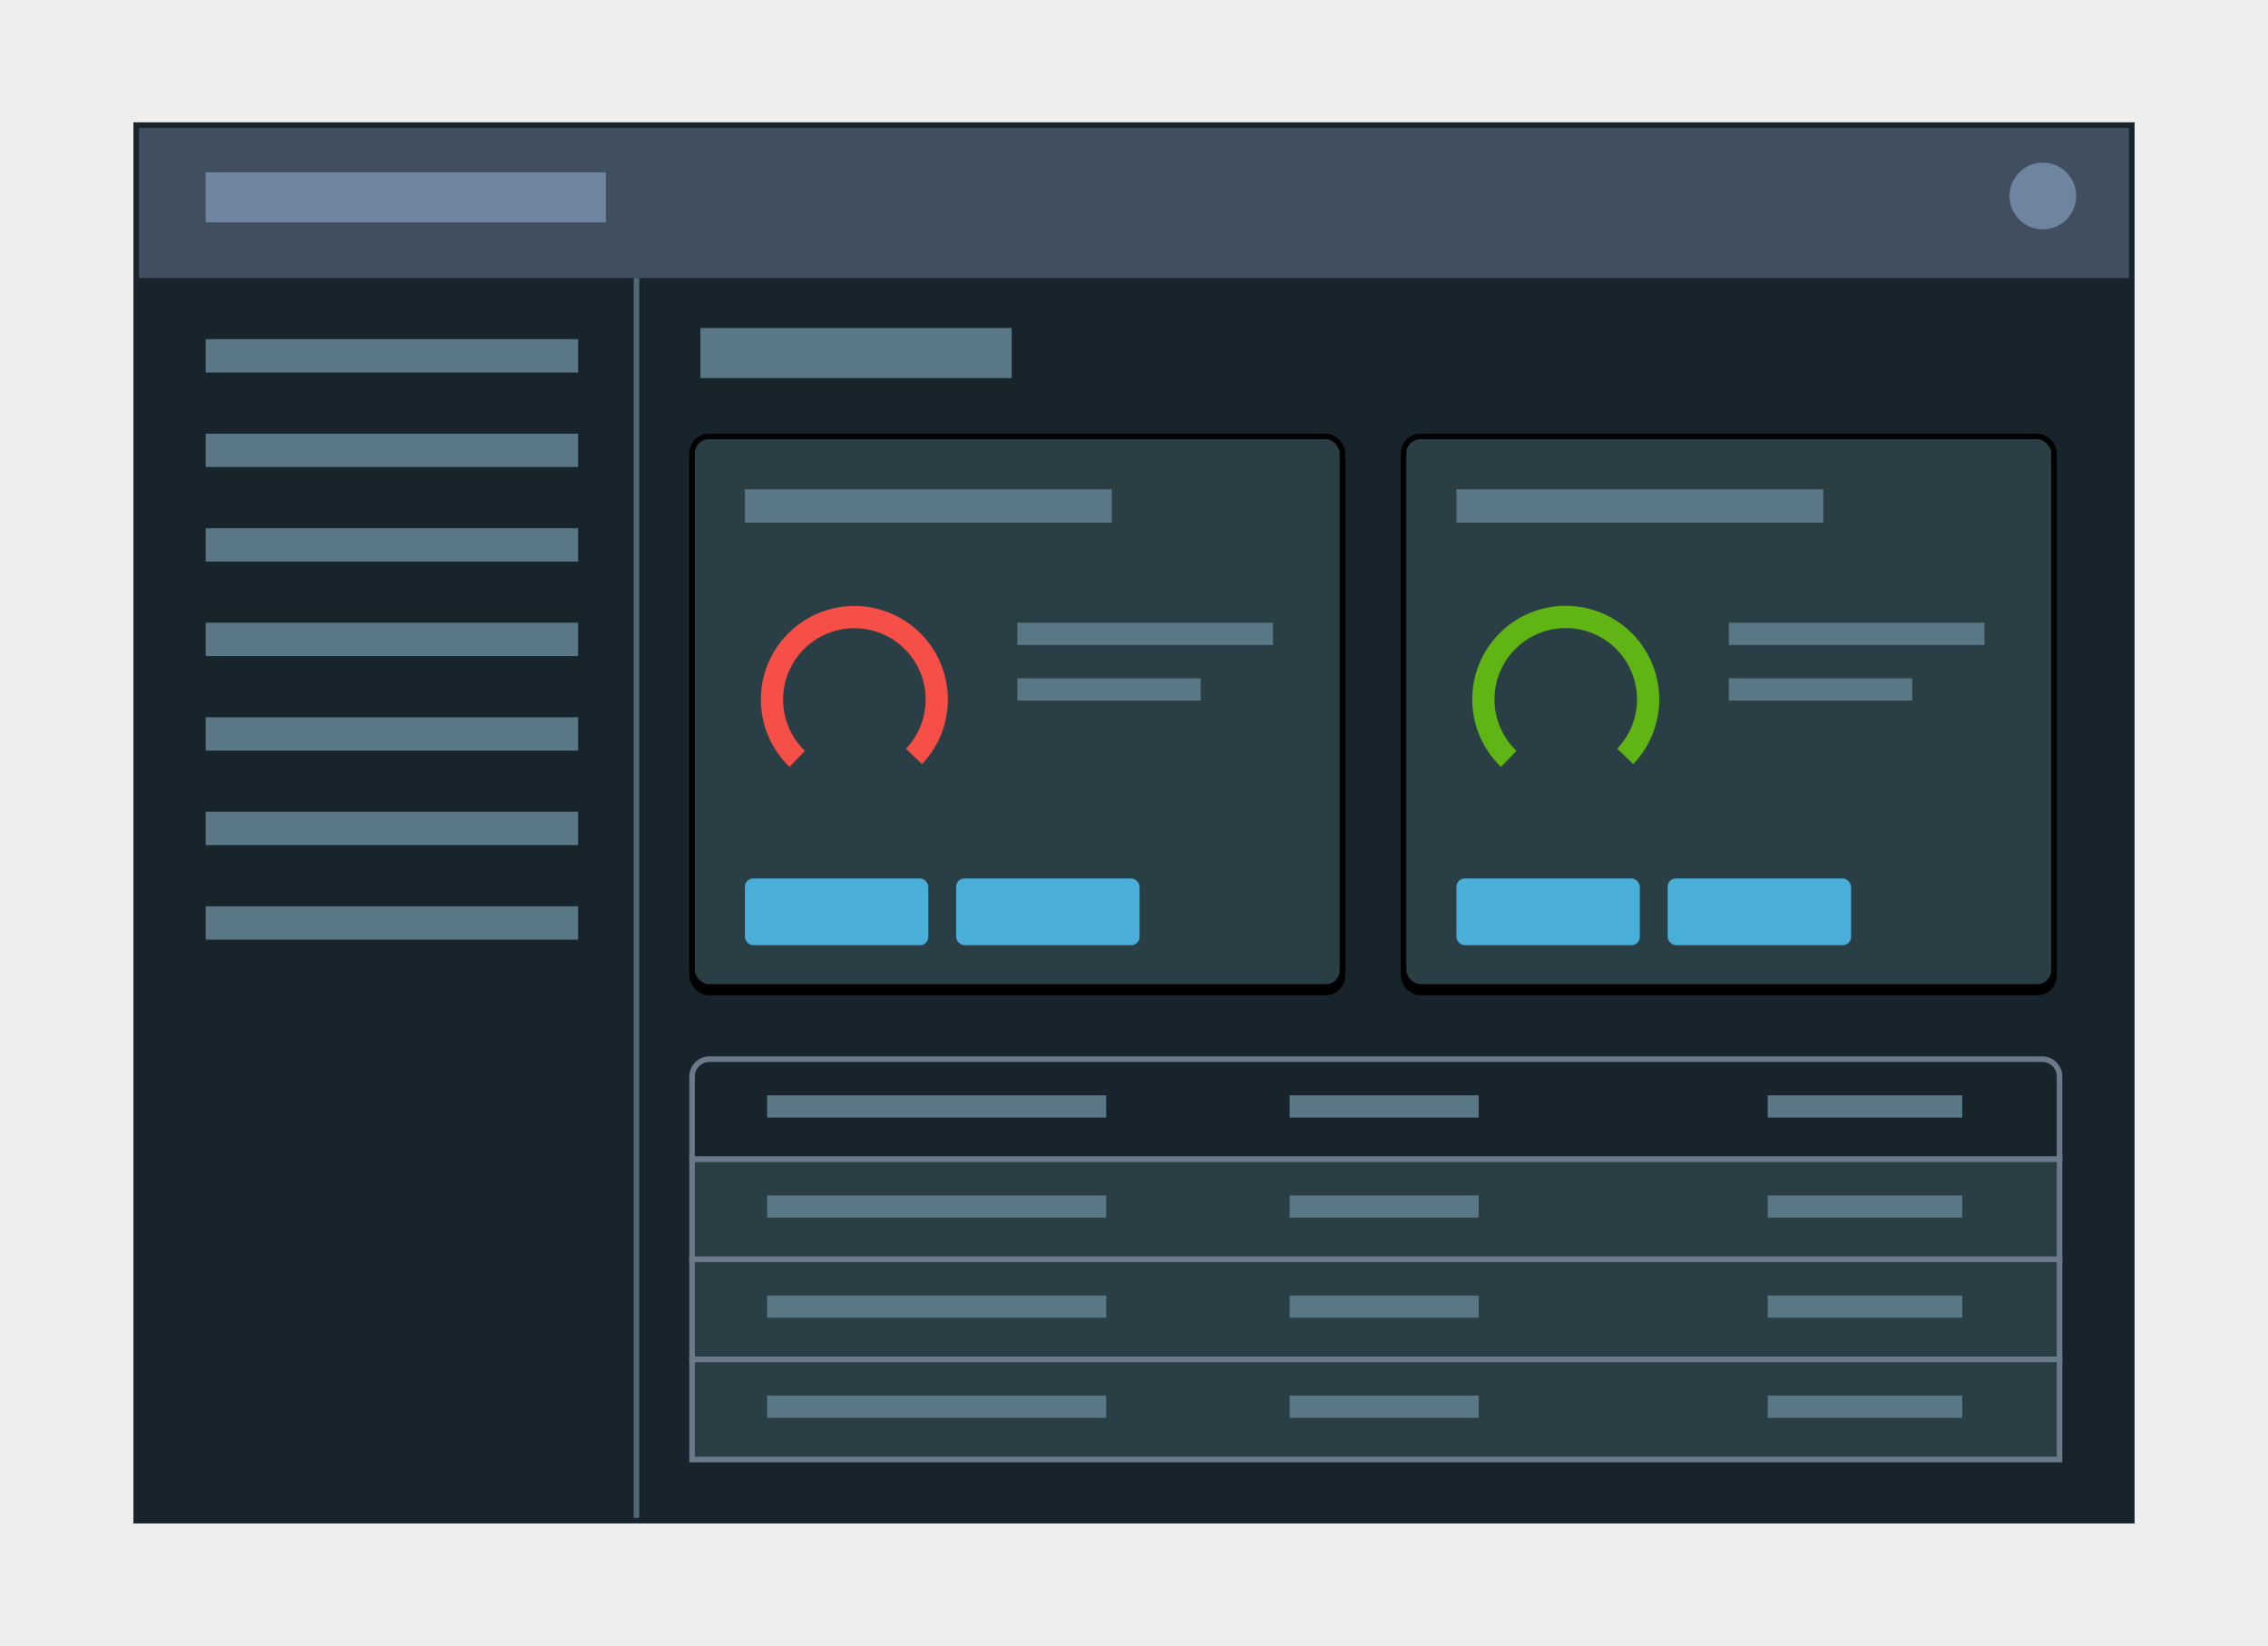 <!--
  ~ Copyright (c) 2016-2017 VMWare, Inc. All Rights Reserved.
  ~ This software is released under MIT License.
  ~ The full license information can be found in LICENSE in the root directory of this project.
  -->

<svg xmlns="http://www.w3.org/2000/svg" xmlns:xlink="http://www.w3.org/1999/xlink" viewBox="0 0 408 296"><defs><clipPath id="3b46b644-8afd-4e8e-bc00-56c45aa01e98"><path d="M-69.36-160.5H-81.72A8.34,8.34,0,0,0-90-152.19v24.92A8.34,8.34,0,0,0-81.72-119h4.15v12.46L-65.11-119h20.77A8.34,8.34,0,0,0-36-127.27v-7.56a4.58,4.58,0,0,1-.83.08" fill="none" clip-rule="evenodd"/></clipPath></defs><title>row2 Box R</title><g id="e6167bc1-c968-43c7-923d-f42bac07ecd3" data-name="Layer 1"><rect width="408" height="296" fill="#eee"/></g><g id="43cda763-65a3-4f3e-9975-2c6643dcbc13" data-name="Layer 2"><rect x="24" y="22" width="360" height="252" fill="#17242b"/><rect x="25" y="50" width="89" height="223" fill="#17242b"/><rect x="25" y="23" width="358" height="27" fill="#404e60"/><rect x="37" y="31" width="72" height="9" fill="#6f849e"/><circle cx="367.5" cy="35.25" r="6" fill="#6f849e"/><rect x="37" y="61" width="67" height="6" fill="#597784"/><rect x="37" y="78" width="67" height="6" fill="#597784"/><rect x="37" y="95" width="67" height="6" fill="#597784"/><rect x="37" y="112" width="67" height="6" fill="#597784"/><rect x="37" y="129" width="67" height="6" fill="#597784"/><rect x="37" y="146" width="67" height="6" fill="#597784"/><rect x="37" y="163" width="67" height="6" fill="#597784"/><rect x="126" y="59" width="56" height="9" fill="#597784"/><rect x="114" y="50" width="1" height="223" fill="#506972"/><path d="M127.63,190.5H367.37a3.13,3.13,0,0,1,3.13,3.13V208.5a0,0,0,0,1,0,0h-246a0,0,0,0,1,0,0V193.63a3.13,3.13,0,0,1,3.13-3.13Z" fill="none" stroke="#6b7a8a" stroke-miterlimit="10"/><rect x="138" y="197" width="61" height="4" fill="#597784"/><rect x="232" y="197" width="34" height="4" fill="#597784"/><rect x="318" y="197" width="35" height="4" fill="#597784"/><rect x="124.5" y="208.5" width="246" height="18" fill="#2a3e46" stroke="#6b7a8a" stroke-miterlimit="10"/><rect x="138" y="215" width="61" height="4" fill="#597784"/><rect x="232" y="215" width="34" height="4" fill="#597784"/><rect x="318" y="215" width="35" height="4" fill="#597784"/><rect x="124.5" y="226.5" width="246" height="18" fill="#2a3e46" stroke="#6b7a8a" stroke-miterlimit="10"/><rect x="138" y="233" width="61" height="4" fill="#597784"/><rect x="232" y="233" width="34" height="4" fill="#597784"/><rect x="318" y="233" width="35" height="4" fill="#597784"/><rect x="124.5" y="244.5" width="246" height="18" fill="#2a3e46" stroke="#6b7a8a" stroke-miterlimit="10"/><rect x="138" y="251" width="61" height="4" fill="#597784"/><rect x="232" y="251" width="34" height="4" fill="#597784"/><rect x="318" y="251" width="35" height="4" fill="#597784"/><rect x="252.5" y="79.5" width="117" height="99" rx="3" ry="3" stroke="#000" stroke-miterlimit="10"/><rect x="124.5" y="79.5" width="117" height="99" rx="3" ry="3" stroke="#000" stroke-miterlimit="10"/><rect x="252.5" y="78.5" width="117" height="99" rx="3" ry="3" fill="#2a3e46" stroke="#000" stroke-miterlimit="10"/><rect x="262" y="88" width="66" height="6" fill="#597784"/><rect x="311" y="112" width="46" height="4" fill="#597784"/><rect x="311" y="122" width="33" height="4" fill="#597784"/><path d="M271.42,136.49a14.82,14.82,0,1,1,20.95-.45" fill="none" stroke="#60b515" stroke-miterlimit="10" stroke-width="4" fill-rule="evenodd"/><rect x="262" y="158" width="33" height="12" rx="1.5" ry="1.5" fill="#49afd9"/><rect x="300" y="158" width="33" height="12" rx="1.5" ry="1.5" fill="#49afd9"/><rect x="124.5" y="78.5" width="117" height="99" rx="3" ry="3" fill="#2a3e46" stroke="#000" stroke-miterlimit="10"/><rect x="134" y="88" width="66" height="6" fill="#597784"/><rect x="183" y="112" width="46" height="4" fill="#597784"/><rect x="183" y="122" width="33" height="4" fill="#597784"/><path d="M143.42,136.49a14.82,14.82,0,1,1,21-.45" fill="none" stroke="#f54f47" stroke-miterlimit="10" stroke-width="4" fill-rule="evenodd"/><rect x="134" y="158" width="33" height="12" rx="1.5" ry="1.5" fill="#49afd9"/><rect x="172" y="158" width="33" height="12" rx="1.5" ry="1.5" fill="#49afd9"/></g></svg>